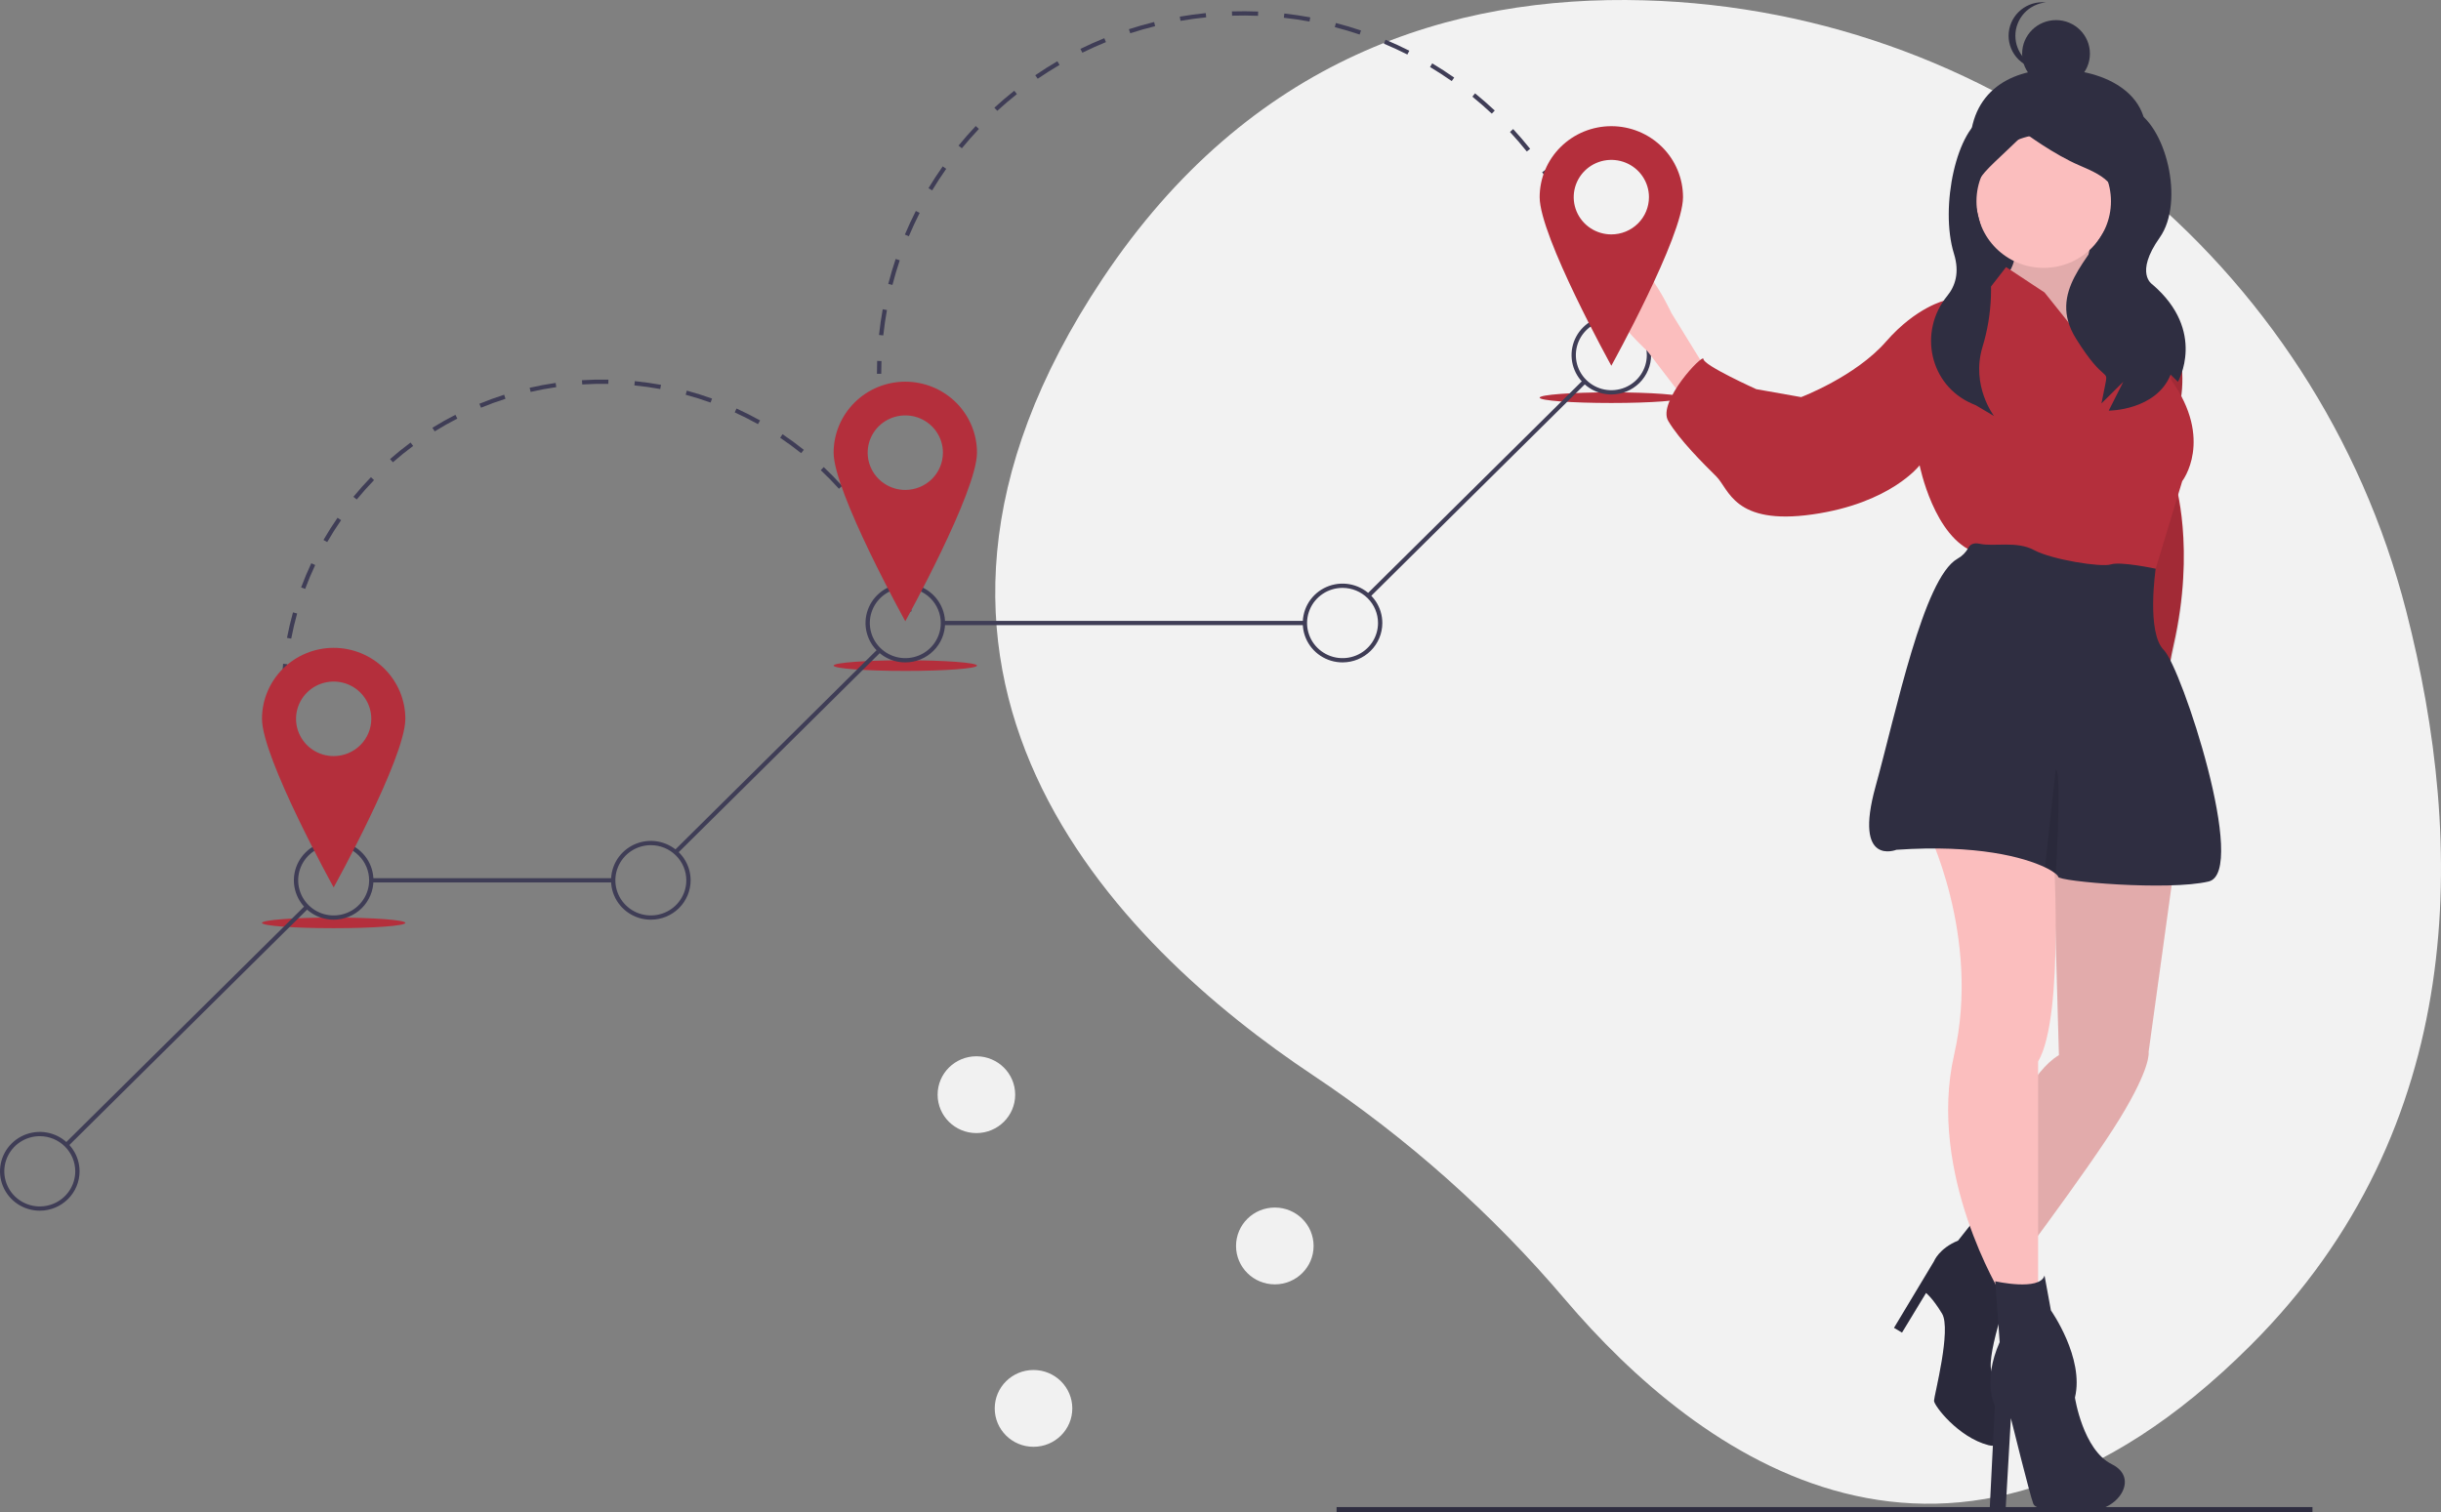 <svg width="142" height="88" viewBox="0 0 142 88" fill="none" xmlns="http://www.w3.org/2000/svg">
<rect x="0" y="0" width="142" height="88" fill="#808080" stroke="none"/>
<g clip-path="url(#clip0)">
<path d="M139.974 35.549C134.764 15.255 116.76 0.605 95.627 0.018C84.455 -0.293 72.699 3.377 64.139 16.22C48.838 39.179 65.079 55.044 76.402 62.582C81.873 66.232 86.802 70.62 91.047 75.619C98.695 84.609 113.409 95.78 130.932 78.277C143.633 65.591 143.445 49.067 139.974 35.549Z" fill="#F2F2F2"/>
<path d="M19.557 50.935C19.416 50.729 19.278 50.517 19.146 50.306L19.359 50.176C19.489 50.384 19.626 50.593 19.764 50.796L19.557 50.935Z" fill="#3F3D56"/>
<path d="M18.392 48.977C18.159 48.526 17.944 48.06 17.75 47.592L17.982 47.498C18.173 47.96 18.386 48.42 18.615 48.865L18.392 48.977ZM17.227 46.158C17.073 45.675 16.939 45.18 16.826 44.686L17.07 44.631C17.181 45.119 17.314 45.607 17.466 46.083L17.227 46.158ZM16.549 43.187C16.478 42.686 16.427 42.176 16.398 41.67L16.648 41.656C16.677 42.155 16.727 42.658 16.797 43.152L16.549 43.187ZM16.622 40.151L16.372 40.146C16.384 39.639 16.417 39.127 16.47 38.625L16.719 38.651C16.666 39.147 16.634 39.651 16.622 40.151ZM16.941 37.163L16.695 37.117C16.79 36.62 16.908 36.121 17.044 35.633L17.285 35.699C17.151 36.18 17.035 36.673 16.941 37.163ZM17.752 34.268L17.517 34.182C17.694 33.707 17.893 33.234 18.109 32.775L18.336 32.879C18.123 33.332 17.926 33.8 17.752 34.268ZM52.036 33.502C51.841 33.042 51.623 32.584 51.389 32.142L51.611 32.027C51.848 32.476 52.069 32.939 52.267 33.405L52.036 33.502ZM19.035 31.544L18.817 31.421C19.071 30.981 19.346 30.547 19.636 30.129L19.842 30.269C19.557 30.681 19.285 31.11 19.035 31.544ZM50.631 30.839C50.361 30.417 50.07 30.001 49.766 29.602L49.966 29.453C50.274 29.857 50.569 30.279 50.842 30.706L50.631 30.839ZM20.753 29.065L20.558 28.909C20.881 28.516 21.225 28.132 21.579 27.767L21.759 27.939C21.41 28.299 21.071 28.678 20.753 29.065ZM48.803 28.44C48.467 28.067 48.112 27.704 47.746 27.36L47.919 27.18C48.289 27.529 48.649 27.897 48.99 28.275L48.803 28.44ZM22.856 26.899L22.69 26.713C23.073 26.378 23.475 26.055 23.884 25.752L24.034 25.95C23.63 26.249 23.234 26.568 22.856 26.899ZM46.604 26.369C46.211 26.055 45.801 25.754 45.383 25.474L45.524 25.268C45.947 25.553 46.363 25.858 46.761 26.176L46.604 26.369ZM25.287 25.101L25.154 24.891C25.587 24.623 26.037 24.369 26.491 24.137L26.605 24.357C26.158 24.586 25.714 24.837 25.287 25.101ZM44.093 24.681C43.653 24.435 43.198 24.205 42.741 23.996L42.845 23.771C43.309 23.982 43.77 24.216 44.216 24.465L44.093 24.681ZM27.982 23.724L27.886 23.495C28.357 23.301 28.843 23.124 29.329 22.969L29.405 23.206C28.926 23.358 28.447 23.532 27.982 23.724ZM41.336 23.425C40.862 23.254 40.375 23.102 39.888 22.971L39.954 22.731C40.447 22.864 40.941 23.019 41.421 23.192L41.336 23.425ZM30.869 22.805L30.812 22.564C31.309 22.45 31.818 22.355 32.324 22.282L32.36 22.527C31.861 22.599 31.359 22.693 30.869 22.805V22.805ZM38.407 22.637C37.913 22.547 37.407 22.476 36.904 22.426L36.929 22.179C37.438 22.23 37.951 22.302 38.453 22.393L38.407 22.637ZM33.87 22.371L33.854 22.124C34.364 22.092 34.883 22.08 35.393 22.09L35.388 22.337C34.885 22.328 34.373 22.34 33.87 22.371Z" fill="#3F3D56"/>
<path d="M52.79 35.635C52.723 35.399 52.65 35.161 52.574 34.928L52.812 34.851C52.889 35.088 52.963 35.329 53.031 35.568L52.79 35.635Z" fill="#3F3D56"/>
<path d="M51.264 21.749H51.014C51.014 21.501 51.018 21.249 51.027 21.001L51.277 21.01C51.268 21.255 51.264 21.504 51.264 21.749Z" fill="#3F3D56"/>
<path d="M51.383 19.518L51.134 19.492C51.188 18.993 51.26 18.489 51.35 17.996L51.596 18.04C51.508 18.527 51.436 19.025 51.383 19.518ZM51.916 16.58L51.673 16.519C51.799 16.032 51.944 15.544 52.104 15.068L52.341 15.147C52.183 15.617 52.04 16.099 51.916 16.58ZM91.841 13.964C91.654 13.504 91.447 13.045 91.227 12.6L91.452 12.491C91.675 12.941 91.884 13.406 92.073 13.871L91.841 13.964ZM52.87 13.747L52.639 13.651C52.834 13.188 53.048 12.725 53.277 12.276L53.5 12.388C53.275 12.832 53.063 13.289 52.87 13.747ZM90.516 11.282C90.264 10.854 89.994 10.428 89.712 10.018L89.918 9.879C90.204 10.294 90.478 10.724 90.733 11.157L90.516 11.282ZM54.227 11.078L54.012 10.951C54.271 10.52 54.55 10.093 54.841 9.681L55.046 9.823C54.759 10.23 54.483 10.652 54.227 11.078H54.227ZM88.818 8.815C88.506 8.426 88.177 8.043 87.84 7.678L88.024 7.51C88.366 7.88 88.699 8.267 89.014 8.661L88.818 8.815ZM55.954 8.629L55.76 8.473C56.079 8.083 56.416 7.699 56.763 7.333L56.945 7.503C56.603 7.865 56.27 8.244 55.954 8.629ZM86.782 6.612C86.418 6.271 86.038 5.938 85.651 5.624L85.809 5.432C86.201 5.75 86.586 6.087 86.954 6.432L86.782 6.612ZM58.015 6.449L57.845 6.267C58.217 5.927 58.605 5.595 59.001 5.281L59.157 5.474C58.767 5.784 58.382 6.112 58.015 6.449V6.449ZM84.451 4.718C84.042 4.431 83.617 4.156 83.189 3.899L83.318 3.687C83.752 3.947 84.181 4.225 84.595 4.515L84.451 4.718ZM60.367 4.582L60.224 4.378C60.641 4.093 61.074 3.819 61.51 3.564L61.637 3.778C61.206 4.03 60.779 4.3 60.367 4.582V4.582ZM81.871 3.172C81.425 2.946 80.965 2.734 80.504 2.541L80.601 2.312C81.068 2.508 81.533 2.723 81.985 2.951L81.871 3.172ZM62.963 3.066L62.851 2.844C63.305 2.621 63.772 2.412 64.241 2.222L64.336 2.451C63.873 2.639 63.411 2.846 62.963 3.066V3.066ZM79.094 2.009C78.62 1.849 78.134 1.704 77.649 1.579L77.712 1.339C78.203 1.466 78.695 1.612 79.174 1.774L79.094 2.009ZM65.749 1.935L65.671 1.7C66.153 1.544 66.646 1.403 67.138 1.281L67.198 1.522C66.712 1.642 66.225 1.781 65.749 1.935L65.749 1.935ZM76.177 1.253C75.685 1.163 75.183 1.089 74.685 1.034L74.713 0.787C75.216 0.843 75.724 0.918 76.222 1.01L76.177 1.253ZM68.674 1.213L68.631 0.968C69.13 0.882 69.638 0.813 70.143 0.762L70.168 1.009C69.669 1.059 69.167 1.127 68.674 1.213L68.674 1.213ZM73.181 0.92C72.68 0.9 72.17 0.897 71.673 0.912L71.665 0.664C72.169 0.649 72.684 0.652 73.191 0.672L73.181 0.92Z" fill="#3F3D56"/>
<path d="M92.573 16.092C92.506 15.856 92.434 15.617 92.358 15.383L92.597 15.308C92.673 15.545 92.746 15.786 92.814 16.024L92.573 16.092Z" fill="#3F3D56"/>
<path d="M19.41 54.012C21.713 54.012 23.58 53.874 23.58 53.703C23.58 53.532 21.713 53.393 19.41 53.393C17.108 53.393 15.241 53.532 15.241 53.703C15.241 53.874 17.108 54.012 19.41 54.012Z" fill="#B42F3C"/>
<path d="M52.664 39.041C54.967 39.041 56.834 38.902 56.834 38.731C56.834 38.56 54.967 38.421 52.664 38.421C50.361 38.421 48.494 38.56 48.494 38.731C48.494 38.902 50.361 39.041 52.664 39.041Z" fill="#B42F3C"/>
<path d="M93.736 23.45C96.039 23.45 97.906 23.311 97.906 23.14C97.906 22.969 96.039 22.83 93.736 22.83C91.433 22.83 89.566 22.969 89.566 23.14C89.566 23.311 91.433 23.45 93.736 23.45Z" fill="#B42F3C"/>
<path d="M92.084 22.123L79.546 34.542L79.723 34.717L92.261 22.298L92.084 22.123Z" fill="#3F3D56"/>
<path d="M75.911 36.129H54.853V36.377H75.911V36.129Z" fill="#3F3D56"/>
<path d="M51.01 37.819L39.232 49.485L39.409 49.66L51.187 37.995L51.01 37.819Z" fill="#3F3D56"/>
<path d="M35.672 51.101H21.599V51.349H35.672V51.101Z" fill="#3F3D56"/>
<path d="M17.774 52.67L3.789 66.522L3.966 66.697L17.951 52.845L17.774 52.67Z" fill="#3F3D56"/>
<path d="M19.41 53.517C18.953 53.517 18.505 53.383 18.125 53.131C17.744 52.879 17.447 52.521 17.272 52.102C17.097 51.683 17.051 51.222 17.14 50.777C17.23 50.333 17.45 49.924 17.774 49.604C18.097 49.283 18.51 49.065 18.959 48.976C19.408 48.888 19.873 48.933 20.296 49.107C20.719 49.28 21.08 49.574 21.335 49.951C21.589 50.328 21.725 50.771 21.725 51.225C21.724 51.832 21.48 52.415 21.046 52.845C20.612 53.275 20.024 53.516 19.41 53.517ZM19.41 49.18C19.002 49.18 18.603 49.3 18.264 49.525C17.924 49.749 17.66 50.069 17.503 50.442C17.347 50.816 17.306 51.227 17.386 51.623C17.466 52.02 17.662 52.384 17.951 52.67C18.239 52.956 18.607 53.151 19.008 53.23C19.408 53.309 19.823 53.268 20.2 53.113C20.577 52.959 20.9 52.697 21.126 52.36C21.353 52.024 21.474 51.629 21.474 51.225C21.474 50.683 21.256 50.163 20.869 49.78C20.482 49.396 19.957 49.181 19.41 49.18Z" fill="#3F3D56"/>
<path d="M37.861 53.517C37.404 53.517 36.956 53.383 36.576 53.131C36.195 52.879 35.898 52.521 35.723 52.102C35.548 51.683 35.502 51.222 35.592 50.777C35.681 50.333 35.901 49.924 36.225 49.604C36.549 49.283 36.961 49.065 37.41 48.976C37.859 48.888 38.324 48.933 38.747 49.107C39.17 49.28 39.531 49.574 39.786 49.951C40.04 50.328 40.176 50.771 40.176 51.225C40.175 51.832 39.931 52.415 39.497 52.845C39.063 53.275 38.475 53.516 37.861 53.517ZM37.861 49.18C37.453 49.18 37.054 49.3 36.715 49.525C36.375 49.749 36.111 50.069 35.955 50.442C35.798 50.816 35.758 51.227 35.837 51.623C35.917 52.02 36.113 52.384 36.402 52.67C36.691 52.956 37.058 53.151 37.459 53.23C37.859 53.309 38.274 53.268 38.651 53.113C39.028 52.959 39.351 52.697 39.578 52.36C39.804 52.024 39.925 51.629 39.925 51.225C39.925 50.683 39.707 50.163 39.32 49.78C38.933 49.396 38.409 49.181 37.861 49.18Z" fill="#3F3D56"/>
<path d="M52.664 38.545C52.206 38.545 51.759 38.411 51.378 38.159C50.998 37.907 50.701 37.549 50.526 37.13C50.351 36.711 50.305 36.25 50.394 35.806C50.484 35.361 50.704 34.953 51.028 34.632C51.351 34.311 51.764 34.093 52.213 34.005C52.662 33.916 53.127 33.962 53.55 34.135C53.973 34.309 54.334 34.602 54.588 34.979C54.843 35.356 54.978 35.799 54.978 36.253C54.978 36.861 54.734 37.443 54.3 37.873C53.866 38.303 53.278 38.544 52.664 38.545ZM52.664 34.209C52.256 34.209 51.857 34.328 51.517 34.553C51.178 34.778 50.913 35.097 50.757 35.471C50.601 35.844 50.56 36.255 50.64 36.652C50.719 37.048 50.916 37.413 51.205 37.698C51.493 37.984 51.861 38.179 52.261 38.258C52.662 38.337 53.077 38.296 53.454 38.142C53.831 37.987 54.154 37.725 54.38 37.389C54.607 37.052 54.728 36.657 54.728 36.253C54.727 35.711 54.51 35.191 54.123 34.808C53.736 34.425 53.211 34.209 52.664 34.209V34.209Z" fill="#3F3D56"/>
<path d="M78.1 38.545C77.642 38.545 77.194 38.411 76.814 38.159C76.433 37.907 76.137 37.549 75.961 37.13C75.786 36.711 75.74 36.25 75.83 35.806C75.919 35.361 76.139 34.953 76.463 34.632C76.787 34.311 77.199 34.093 77.648 34.005C78.097 33.916 78.562 33.962 78.985 34.135C79.408 34.309 79.769 34.602 80.024 34.979C80.278 35.356 80.414 35.799 80.414 36.253C80.413 36.861 80.169 37.443 79.735 37.873C79.301 38.303 78.713 38.544 78.1 38.545ZM78.1 34.209C77.691 34.209 77.292 34.328 76.953 34.553C76.614 34.778 76.349 35.097 76.193 35.471C76.037 35.844 75.996 36.255 76.075 36.652C76.155 37.048 76.352 37.413 76.64 37.698C76.929 37.984 77.297 38.179 77.697 38.258C78.097 38.337 78.512 38.296 78.889 38.142C79.267 37.987 79.589 37.725 79.816 37.389C80.043 37.052 80.163 36.657 80.163 36.253C80.163 35.711 79.945 35.191 79.558 34.808C79.171 34.425 78.647 34.209 78.1 34.209V34.209Z" fill="#3F3D56"/>
<path d="M93.736 22.954C93.278 22.954 92.831 22.82 92.45 22.568C92.07 22.316 91.773 21.958 91.598 21.539C91.423 21.12 91.377 20.659 91.466 20.214C91.556 19.77 91.776 19.361 92.1 19.041C92.423 18.72 92.836 18.502 93.285 18.413C93.734 18.325 94.199 18.37 94.622 18.544C95.045 18.717 95.406 19.011 95.66 19.388C95.915 19.765 96.05 20.208 96.05 20.662C96.05 21.269 95.806 21.852 95.372 22.282C94.938 22.712 94.35 22.953 93.736 22.954ZM93.736 18.617C93.328 18.617 92.929 18.737 92.59 18.962C92.25 19.186 91.986 19.506 91.829 19.879C91.673 20.253 91.632 20.664 91.712 21.061C91.791 21.457 91.988 21.821 92.277 22.107C92.565 22.393 92.933 22.588 93.334 22.667C93.734 22.745 94.149 22.705 94.526 22.55C94.903 22.396 95.225 22.134 95.452 21.797C95.679 21.461 95.8 21.066 95.8 20.662C95.799 20.12 95.582 19.6 95.195 19.217C94.808 18.834 94.283 18.618 93.736 18.617V18.617Z" fill="#3F3D56"/>
<path d="M2.314 70.45C1.857 70.45 1.409 70.316 1.028 70.064C0.648 69.812 0.351 69.454 0.176 69.035C0.001 68.617 -0.045 68.156 0.044 67.711C0.134 67.266 0.354 66.858 0.678 66.537C1.001 66.217 1.414 65.998 1.863 65.91C2.312 65.821 2.777 65.867 3.2 66.04C3.623 66.214 3.984 66.507 4.238 66.885C4.493 67.261 4.629 67.705 4.629 68.158C4.628 68.766 4.384 69.349 3.95 69.778C3.516 70.208 2.928 70.45 2.314 70.45ZM2.314 66.114C1.906 66.114 1.507 66.234 1.168 66.458C0.828 66.683 0.564 67.002 0.407 67.376C0.251 67.749 0.21 68.16 0.29 68.557C0.37 68.953 0.566 69.318 0.855 69.604C1.143 69.889 1.511 70.084 1.912 70.163C2.312 70.242 2.727 70.201 3.104 70.047C3.481 69.892 3.804 69.63 4.03 69.294C4.257 68.958 4.378 68.562 4.378 68.158C4.378 67.616 4.16 67.096 3.773 66.713C3.386 66.33 2.861 66.114 2.314 66.114Z" fill="#3F3D56"/>
<path d="M19.41 37.698C18.863 37.698 18.321 37.805 17.815 38.013C17.309 38.22 16.849 38.525 16.462 38.908C16.075 39.292 15.768 39.747 15.558 40.248C15.348 40.749 15.241 41.286 15.241 41.828C15.241 44.109 19.41 51.638 19.41 51.638C19.41 51.638 23.58 44.109 23.58 41.828C23.58 41.286 23.472 40.749 23.263 40.248C23.053 39.747 22.746 39.292 22.359 38.908C21.972 38.525 21.512 38.22 21.006 38.013C20.5 37.805 19.958 37.698 19.41 37.698ZM19.41 43.997C18.977 43.997 18.554 43.87 18.194 43.631C17.834 43.393 17.554 43.054 17.388 42.658C17.222 42.262 17.179 41.826 17.263 41.406C17.348 40.985 17.556 40.599 17.862 40.295C18.169 39.992 18.559 39.785 18.983 39.702C19.408 39.618 19.848 39.661 20.248 39.825C20.648 39.989 20.99 40.267 21.23 40.624C21.471 40.98 21.599 41.4 21.599 41.828C21.599 42.404 21.369 42.955 20.958 43.362C20.548 43.768 19.991 43.997 19.41 43.997Z" fill="#B42F3C"/>
<path d="M52.664 22.21C51.558 22.21 50.498 22.645 49.716 23.42C48.934 24.195 48.494 25.245 48.494 26.34C48.494 28.622 52.664 36.15 52.664 36.15C52.664 36.15 56.834 28.622 56.834 26.34C56.834 25.798 56.726 25.261 56.517 24.76C56.307 24.259 56 23.804 55.613 23.42C55.225 23.037 54.766 22.732 54.26 22.525C53.754 22.317 53.212 22.21 52.664 22.21ZM52.664 28.509C52.231 28.509 51.808 28.382 51.448 28.143C51.088 27.905 50.807 27.567 50.642 27.17C50.476 26.774 50.433 26.338 50.517 25.918C50.602 25.497 50.81 25.11 51.116 24.807C51.422 24.504 51.812 24.297 52.237 24.214C52.662 24.13 53.102 24.173 53.502 24.337C53.902 24.501 54.244 24.779 54.484 25.136C54.725 25.492 54.853 25.912 54.853 26.34C54.853 26.916 54.623 27.467 54.212 27.874C53.801 28.28 53.245 28.509 52.664 28.509Z" fill="#B42F3C"/>
<path d="M134.523 87.697H77.753V88H134.523V87.697Z" fill="#2F2E41"/>
<path d="M124.599 8.98C123.717 11.568 122.364 13.927 119.606 13.927C116.847 13.927 114.767 11.708 114.612 8.98C114.413 5.495 116.784 4.019 119.606 4.034C122.939 4.051 125.647 5.909 124.599 8.98Z" fill="#2F2E41"/>
<path d="M124.468 8.59H114.612V20.956H124.468V8.59Z" fill="#2F2E41"/>
<path d="M124.757 17.802H125.596C125.596 17.802 127.645 20.386 126.714 23.892C125.782 27.398 126.527 28.044 126.527 28.044C126.527 28.044 127.74 31.841 126.436 37.561C125.132 43.281 127.645 44.836 127.645 44.836L125.316 40.223L124.012 28.044L124.757 17.802Z" fill="#B42F3C"/>
<path opacity="0.1" d="M124.757 18.106H125.596C125.596 18.106 127.645 20.689 126.714 24.195C125.782 27.701 126.527 28.347 126.527 28.347C126.527 28.347 127.74 32.144 126.436 37.864C125.132 43.585 127.645 45.139 127.645 45.139L125.316 40.526L124.012 28.347L124.757 18.106Z" fill="black"/>
<path d="M121.823 13.328C121.823 13.328 121.078 16.28 121.451 16.28C121.823 16.28 123.127 17.849 123.127 17.849L123.966 20.893L123.314 23.108L121.078 22.646L118.283 19.602L117.445 18.771L116.7 16.096C116.7 16.096 117.631 14.988 116.979 14.066C116.327 13.143 121.823 13.328 121.823 13.328Z" fill="#FBBEBE"/>
<path opacity="0.1" d="M121.823 13.328C121.823 13.328 121.078 16.28 121.451 16.28C121.823 16.28 123.127 17.849 123.127 17.849L123.966 20.893L123.314 23.108L121.078 22.646L118.283 19.602L117.445 18.771L116.7 16.096C116.7 16.096 117.631 14.988 116.979 14.066C116.327 13.143 121.823 13.328 121.823 13.328Z" fill="black"/>
<path d="M99.281 21.539L97.232 18.218C97.232 18.218 95.02 13.37 93.436 15.123C91.853 16.876 95.834 20.432 95.834 20.432L97.884 23.108L99.281 21.539Z" fill="#FBBEBE"/>
<path d="M126.481 50.418L124.99 61.213C124.99 61.213 125.177 62.043 123.314 65.088C121.451 68.133 116.421 74.776 116.421 74.776L114.93 72.008C114.93 72.008 116.7 63.243 119.774 61.397L119.401 48.111L126.481 50.418Z" fill="#FBBEBE"/>
<path opacity="0.1" d="M126.481 50.418L124.99 61.213C124.99 61.213 125.177 62.043 123.314 65.088C121.451 68.133 116.421 74.776 116.421 74.776L114.93 72.008C114.93 72.008 116.7 63.243 119.774 61.397L119.401 48.111L126.481 50.418Z" fill="black"/>
<path d="M114.93 70.901L116.979 74.776C116.979 74.776 115.303 79.481 115.955 79.942C116.607 80.404 117.445 84.556 115.675 84.094C113.906 83.633 112.508 81.788 112.508 81.511C112.508 81.234 113.533 77.359 112.974 76.436C112.415 75.514 112.043 75.237 112.043 75.237L110.645 77.544L110.18 77.267L112.508 73.392C112.508 73.392 112.788 72.654 113.906 72.192L114.93 70.901Z" fill="#2F2E41"/>
<path opacity="0.1" d="M114.93 70.901L116.979 74.776C116.979 74.776 115.303 79.481 115.955 79.942C116.607 80.404 117.445 84.556 115.675 84.094C113.906 83.633 112.508 81.788 112.508 81.511C112.508 81.234 113.533 77.359 112.974 76.436C112.415 75.514 112.043 75.237 112.043 75.237L110.645 77.544L110.18 77.267L112.508 73.392C112.508 73.392 112.788 72.654 113.906 72.192L114.93 70.901Z" fill="black"/>
<path d="M119.423 48.886C119.423 48.886 120.147 59.091 118.563 61.766V75.052L116.421 75.329C116.421 75.329 112.094 68.295 113.677 61.376C115.261 54.456 112.042 48.111 112.042 48.111L119.423 48.886Z" fill="#FBBEBE"/>
<path d="M118.889 15.588C121.05 15.588 122.801 13.853 122.801 11.713C122.801 9.573 121.05 7.838 118.889 7.838C116.728 7.838 114.977 9.573 114.977 11.713C114.977 13.853 116.728 15.588 118.889 15.588Z" fill="#FBBEBE"/>
<path d="M122.848 21.908L118.936 17.018L116.7 15.542L115.768 16.741L113.16 17.48C113.16 17.48 111.484 17.849 109.714 19.878C107.944 21.908 104.777 23.108 104.777 23.108L102.169 22.646C102.169 22.646 99.095 21.262 99.095 20.893C99.095 20.524 96.393 23.384 97.045 24.492C97.697 25.599 99.095 26.983 99.84 27.721C100.585 28.459 100.865 30.581 105.429 29.935C109.993 29.289 111.67 27.075 111.67 27.075C111.67 27.075 112.508 31.319 114.93 32.15C117.352 32.98 125.27 33.534 125.27 33.534L126.946 27.998C126.946 27.998 128.809 25.599 126.294 22.093C126.294 22.093 126.246 20.132 125.976 18.827C125.871 18.32 125.732 17.911 125.549 17.756C124.897 17.203 121.451 16.28 121.451 16.28C121.451 16.28 122.01 18.125 122.289 18.218C122.568 18.31 123.22 21.447 122.848 21.908Z" fill="#B42F3C"/>
<path d="M110.319 49.449C115.01 49.126 117.741 49.887 118.96 50.468C119.186 50.569 119.4 50.698 119.595 50.85C119.684 50.925 119.727 50.983 119.727 51.018C119.727 51.294 126.155 51.848 128.483 51.294C130.812 50.741 126.9 38.839 125.875 37.824C124.851 36.809 125.403 33.094 125.403 33.094C125.403 33.094 123.36 32.657 122.801 32.842C122.242 33.026 119.355 32.565 118.33 32.011C117.305 31.458 116.001 31.827 115.163 31.642C114.789 31.56 114.599 31.698 114.505 31.877C114.359 32.146 114.138 32.367 113.868 32.515C111.891 33.643 110.303 41.445 109.108 45.759C107.804 50.464 110.319 49.449 110.319 49.449Z" fill="#2F2E41"/>
<path d="M118.936 74.222L119.308 76.252C119.308 76.252 121.264 79.02 120.705 81.326C120.705 81.326 121.171 84.371 122.848 85.202C124.525 86.032 123.127 87.969 121.544 87.877C119.96 87.785 118.47 87.969 118.284 87.508C118.097 87.047 116.979 82.526 116.979 82.526L116.674 87.816L115.742 87.909L116.048 81.788C116.048 81.788 115.303 80.404 116.327 78.097L116.069 74.557C116.069 74.557 118.656 75.145 118.936 74.222Z" fill="#2F2E41"/>
<path opacity="0.1" d="M118.96 50.468C119.186 50.569 119.4 50.697 119.595 50.85C119.644 49.978 119.93 44.705 119.588 44.79L118.96 50.468Z" fill="black"/>
<path d="M117.269 6.377C117.269 6.377 117.226 6.138 115.532 6.767C113.837 7.397 112.821 12.041 113.669 14.769C114.01 15.868 113.732 16.66 113.279 17.215C111.578 19.296 112.247 22.421 114.725 23.491C114.795 23.521 114.867 23.551 114.939 23.581L115.999 24.21C115.999 24.21 114.648 22.451 115.324 20.2C115.911 18.282 115.983 16.246 115.534 14.292C115.457 13.962 115.369 13.623 115.269 13.276C114.421 10.339 114.834 10.678 117.799 7.741C117.799 7.741 119.493 8.999 120.976 9.629C122.459 10.258 123.73 10.888 122.671 12.986C121.612 15.084 119.07 16.972 120.764 19.699C122.459 22.427 122.671 21.378 122.459 22.427L122.247 23.476L123.518 22.217L122.671 23.895C122.671 23.895 125.424 23.895 126.272 21.797L126.695 22.217C126.695 22.217 128.39 19.28 125.212 16.552C125.212 16.552 124.153 15.923 125.636 13.825C127.119 11.727 125.98 7.216 124.074 6.377C122.167 5.538 117.269 6.377 117.269 6.377Z" fill="#2F2E41"/>
<path d="M119.606 5.075C120.694 5.075 121.577 4.201 121.577 3.123C121.577 2.044 120.694 1.17 119.606 1.17C118.517 1.17 117.634 2.044 117.634 3.123C117.634 4.201 118.517 5.075 119.606 5.075Z" fill="#2F2E41"/>
<path d="M117.24 2.081C117.24 1.597 117.422 1.13 117.749 0.771C118.077 0.413 118.528 0.187 119.014 0.139C118.949 0.132 118.884 0.129 118.817 0.129C118.294 0.129 117.793 0.334 117.423 0.701C117.054 1.067 116.846 1.563 116.846 2.081C116.846 2.599 117.054 3.096 117.423 3.462C117.793 3.828 118.294 4.034 118.817 4.034C118.884 4.034 118.949 4.03 119.014 4.024C118.528 3.975 118.077 3.75 117.749 3.391C117.422 3.032 117.24 2.565 117.24 2.081Z" fill="#2F2E41"/>
<path d="M93.736 7.342C93.189 7.342 92.646 7.449 92.141 7.656C91.635 7.864 91.175 8.168 90.788 8.552C90.4 8.935 90.093 9.39 89.884 9.892C89.674 10.393 89.566 10.93 89.566 11.472C89.566 13.753 93.736 21.281 93.736 21.281C93.736 21.281 97.906 13.753 97.906 11.472C97.906 10.93 97.798 10.393 97.588 9.892C97.379 9.39 97.072 8.935 96.685 8.552C96.297 8.168 95.838 7.864 95.332 7.656C94.826 7.449 94.284 7.342 93.736 7.342ZM93.736 13.64C93.303 13.64 92.88 13.513 92.52 13.275C92.16 13.037 91.879 12.698 91.714 12.302C91.548 11.906 91.505 11.47 91.589 11.049C91.674 10.629 91.882 10.242 92.188 9.939C92.494 9.636 92.884 9.429 93.309 9.345C93.734 9.262 94.174 9.305 94.574 9.469C94.974 9.633 95.316 9.911 95.556 10.268C95.797 10.624 95.925 11.043 95.925 11.472C95.925 12.047 95.695 12.599 95.284 13.005C94.874 13.412 94.317 13.64 93.736 13.64Z" fill="#B42F3C"/>
<path d="M60.122 84.189C61.368 84.189 62.379 83.189 62.379 81.955C62.379 80.72 61.368 79.72 60.122 79.72C58.876 79.72 57.866 80.72 57.866 81.955C57.866 83.189 58.876 84.189 60.122 84.189Z" fill="#F1F1F1"/>
<path d="M74.16 74.737C75.406 74.737 76.416 73.736 76.416 72.502C76.416 71.267 75.406 70.267 74.16 70.267C72.914 70.267 71.904 71.267 71.904 72.502C71.904 73.736 72.914 74.737 74.16 74.737Z" fill="#F1F1F1"/>
<path d="M56.8 65.934C58.046 65.934 59.056 64.934 59.056 63.7C59.056 62.465 58.046 61.465 56.8 61.465C55.554 61.465 54.544 62.465 54.544 63.7C54.544 64.934 55.554 65.934 56.8 65.934Z" fill="#F1F1F1"/>
</g>
<defs>
<clipPath id="clip0">
<rect width="142" height="88" fill="white"/>
</clipPath>
</defs>
</svg>
